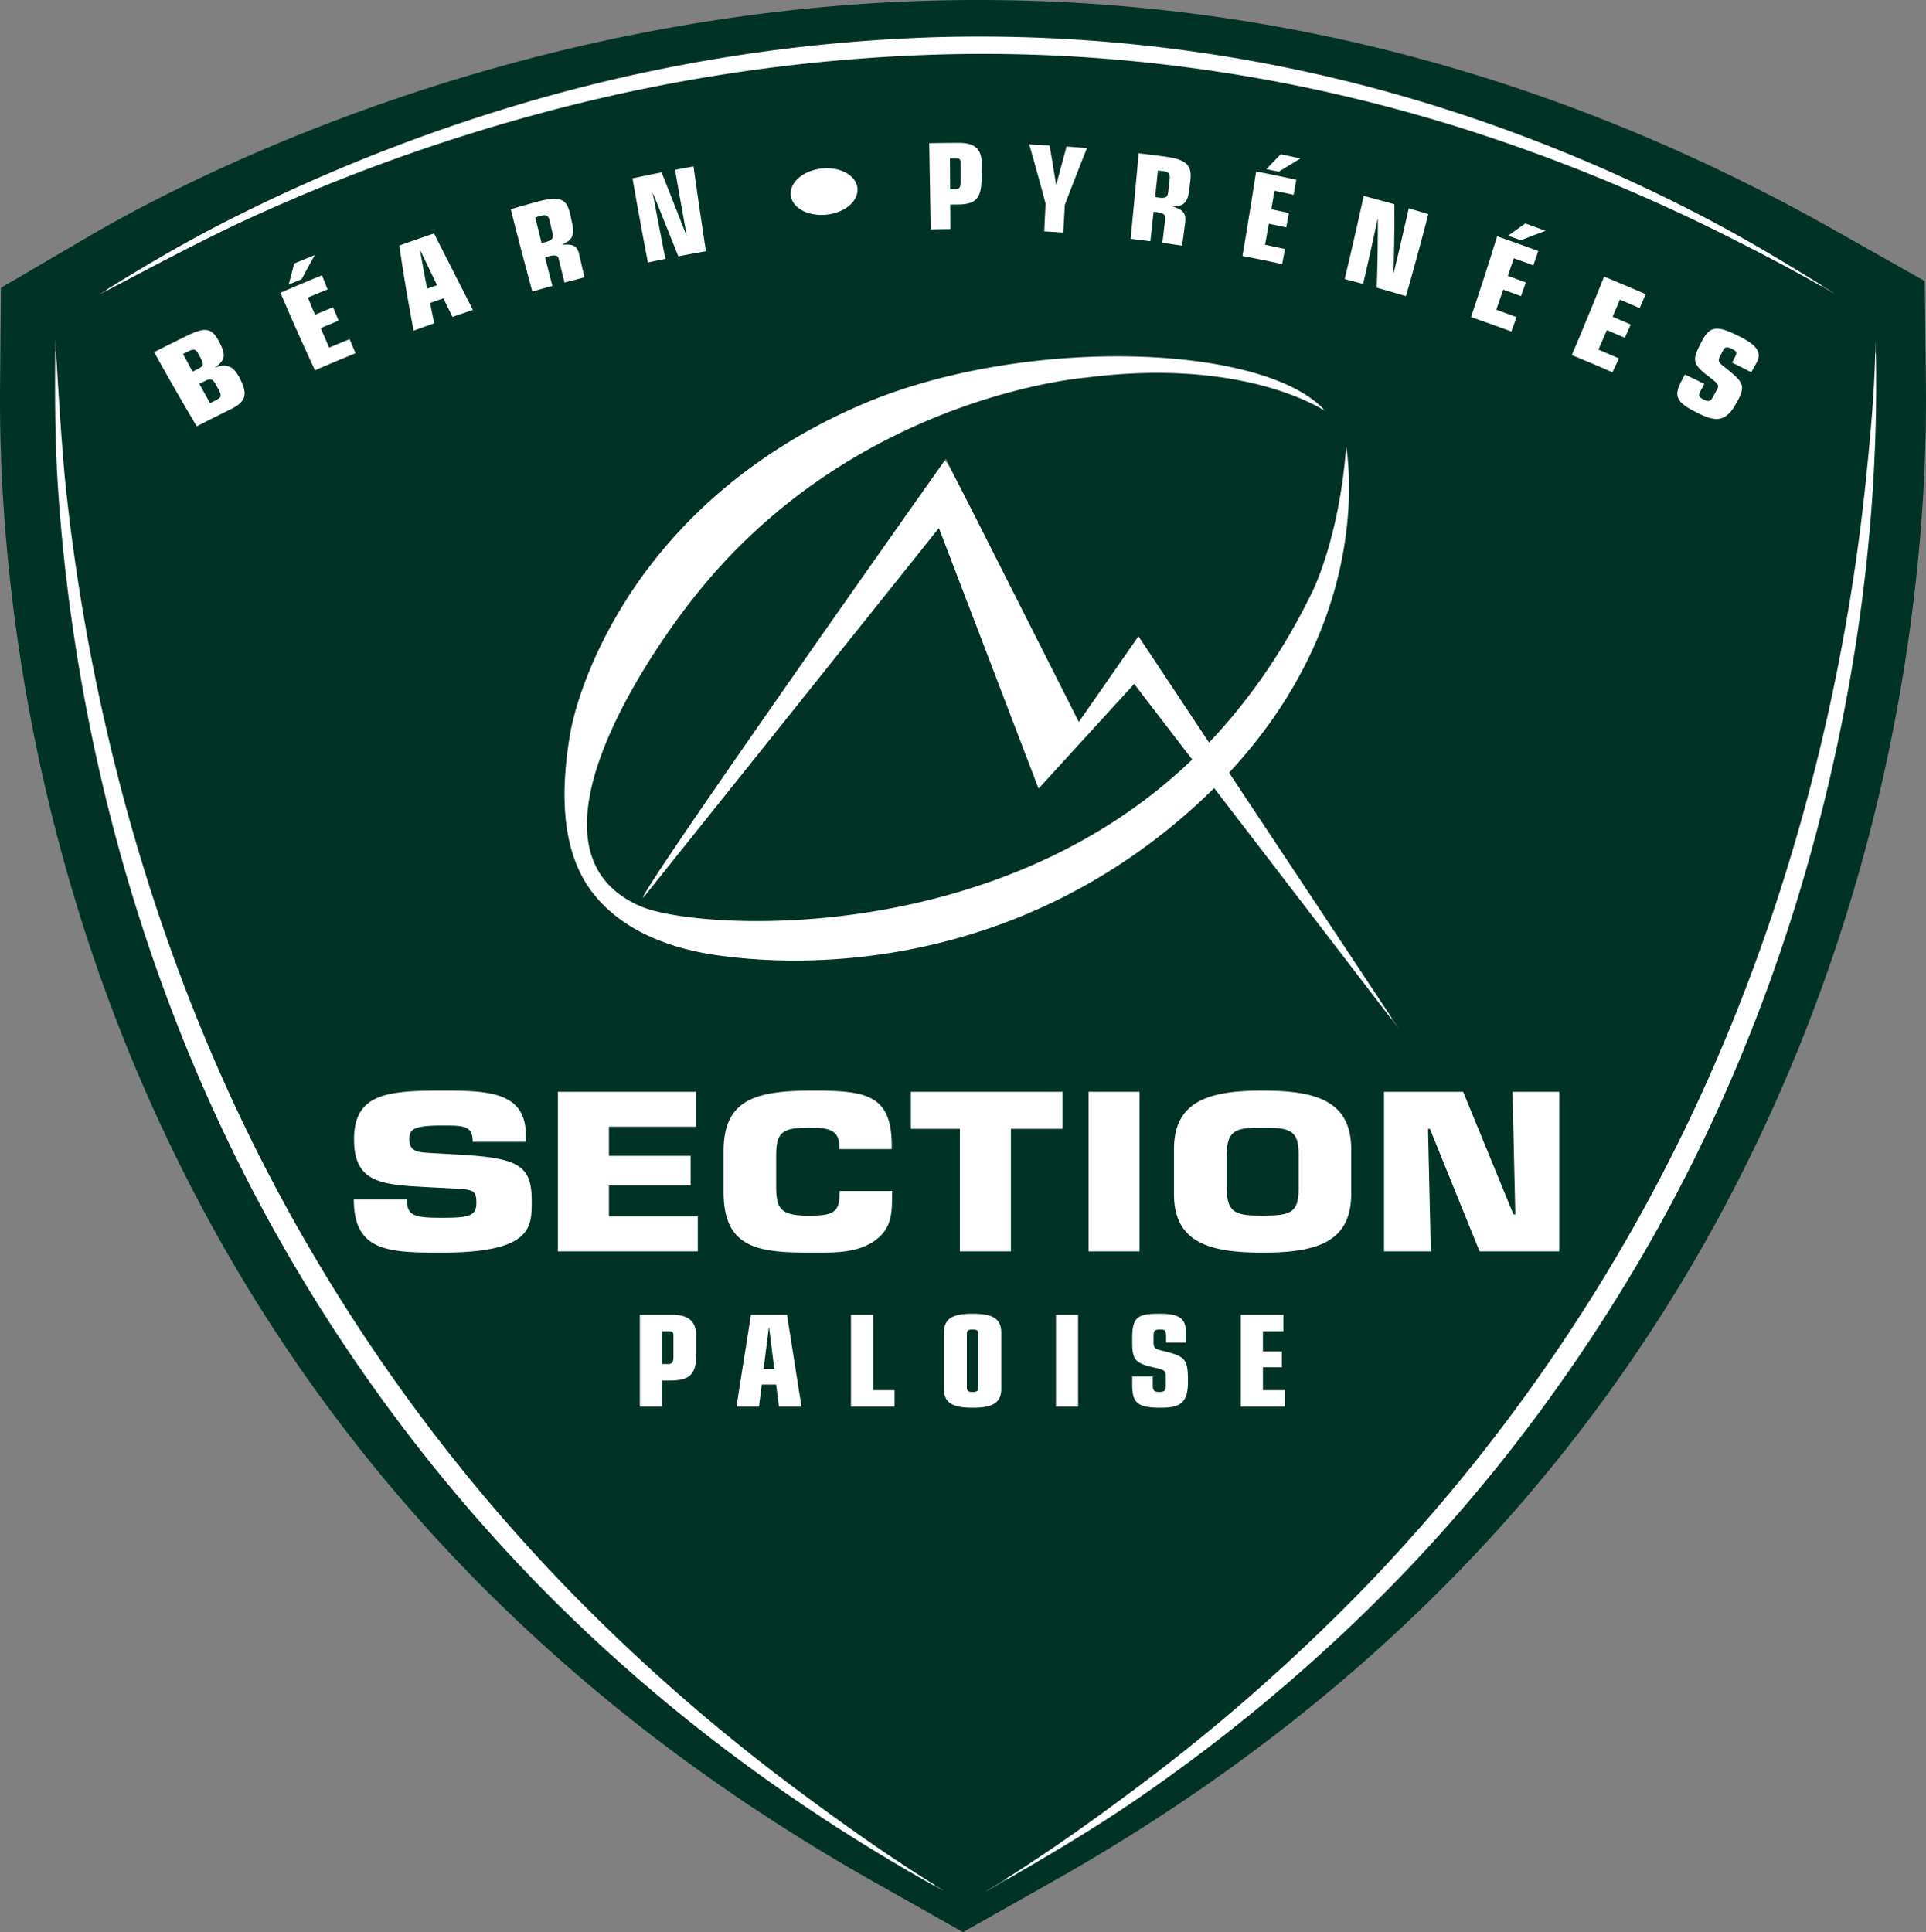 <?xml version="1.0" encoding="UTF-8" standalone="no"?>
<svg
   xmlns:dc="http://purl.org/dc/elements/1.1/"
   xmlns:cc="http://creativecommons.org/ns#"
   xmlns:rdf="http://www.w3.org/1999/02/22-rdf-syntax-ns#"
   xmlns:svg="http://www.w3.org/2000/svg"
   xmlns="http://www.w3.org/2000/svg"
   xmlns:sodipodi="http://sodipodi.sourceforge.net/DTD/sodipodi-0.dtd"
   xmlns:inkscape="http://www.inkscape.org/namespaces/inkscape"
   inkscape:version="1.0 (4035a4fb49, 2020-05-01)"
   sodipodi:docname="Logo Section paloise Béarn Pyrénées 2021.svg"
   id="svg162"
   version="1.1"
   viewBox="0 0 999.996 1003.269"
   height="1003.269"
   width="999.996">
  <rect x="0" y="0" width="999.996" height="1003.269" fill="#808080" stroke="none"/>
  <defs
     id="defs166" />
  <sodipodi:namedview
     inkscape:current-layer="layer1"
     inkscape:window-maximized="1"
     inkscape:window-y="-9"
     inkscape:window-x="-9"
     inkscape:cy="418.91228"
     inkscape:cx="172.58091"
     inkscape:zoom="0.56172837"
     fit-margin-bottom="0"
     fit-margin-right="0"
     fit-margin-left="0"
     fit-margin-top="0"
     inkscape:pagecheckerboard="true"
     showgrid="false"
     id="namedview164"
     inkscape:window-height="1001"
     inkscape:window-width="1920"
     inkscape:pageshadow="2"
     inkscape:pageopacity="0"
     guidetolerance="10"
     gridtolerance="10"
     objecttolerance="10"
     borderopacity="1"
     bordercolor="#666666"
     pagecolor="#ffffff">
    <inkscape:grid
       originy="0"
       originx="-0.004"
       id="grid170"
       type="xygrid" />
  </sodipodi:namedview>
  <g
     inkscape:label="Layer 1"
     id="layer1"
     inkscape:groupmode="layer">
    <path
       id="path197"
       d="m 106.2,171.447 c -2.985,-0.12 -5.679,1.441 -8.338,2.576 -5.928,2.831 -11.785,5.808 -17.651,8.762 -0.047,0.626 0.62,1.239 0.828,1.844 6.837,12.274 13.825,24.469 21.04,36.525 0.442,0.308 1.039,-0.418 1.522,-0.508 6.41,-3.216 12.846,-6.393 19.148,-9.814 2.452,-1.525 4.603,-4.181 4.249,-7.231 -0.518,-3.601 -2.246,-6.93 -4.206,-9.949 -1.511,-2.351 -4.207,-4.102 -7.081,-3.765 -1.374,0.038 -2.814,0.596 -4.026,0.939 1.864,-1.446 3.932,-3.116 4.402,-5.564 0.356,-3.115 -1.391,-5.909 -2.736,-8.575 -1.282,-2.24 -3.007,-4.756 -5.74,-5.213 -0.469,-0.037 -0.94,-0.025 -1.41,-0.026 z m -5.815,10.209 c 1.593,-0.176 2.238,1.567 2.935,2.657 0.76,1.565 1.924,3.098 1.948,4.899 -0.274,1.532 -2.039,2.07 -3.21,2.769 -0.664,0.193 -1.346,0.982 -2.071,0.718 -1.14,-1.523 -1.852,-3.351 -2.835,-4.984 -0.636,-1.295 -1.525,-2.595 -1.985,-3.911 1.47,-0.831 2.998,-1.718 4.654,-2.112 0.187,-0.024 0.376,-0.035 0.565,-0.037 z m 8.696,15.39 c 1.709,0.027 2.481,1.899 3.253,3.135 0.808,1.683 2.061,3.306 2.211,5.206 -0.157,1.51 -1.893,2.025 -3.001,2.696 -0.804,0.359 -1.665,0.941 -2.458,1.13 -1.918,-3.253 -3.783,-6.54 -5.567,-9.868 1.73,-0.924 3.489,-2.014 5.46,-2.296 l 0.1,-0.003 z"
       style="fill:#ffffff;stroke:#ffffff;stroke-width:1" />
    <path
       id="path199"
       d="m 167.09,143.133 c -4.395,1.492 -8.625,3.453 -12.923,5.205 -2.829,1.235 -5.743,2.359 -8.514,3.679 1.704,4.486 3.785,8.844 5.682,13.259 3.987,9.007 8.027,17.99 12.145,26.937 1.879,-0.561 3.745,-1.577 5.624,-2.307 5.035,-2.169 10.146,-4.182 15.158,-6.394 0.558,-0.436 -0.261,-1.142 -0.308,-1.657 -0.829,-1.875 -1.524,-3.852 -2.565,-5.609 -1.949,0.571 -3.784,1.575 -5.701,2.276 -1.596,0.648 -3.194,1.315 -4.801,1.923 -1.444,-3.314 -2.952,-6.68 -4.25,-10.011 2.953,-1.458 6.124,-2.515 9.066,-3.938 -0.772,-2.33 -1.809,-4.575 -2.702,-6.864 -1.736,0.46 -3.474,1.402 -5.214,2.037 -1.401,0.506 -2.792,1.252 -4.228,1.572 -1.319,-2.863 -2.519,-5.783 -3.596,-8.745 3.259,-1.497 6.679,-2.653 9.893,-4.236 0.253,-0.515 -0.37,-1.117 -0.438,-1.646 -0.748,-1.82 -1.378,-3.723 -2.257,-5.472 -0.022,-0.009 -0.046,-0.011 -0.069,-0.01 z"
       style="fill:#ffffff;stroke:#ffffff;stroke-width:1" />
    <path
       id="path201"
       d="m 162.959,132.715 c -3.44,1.276 -6.851,2.705 -10.206,4.154 -0.894,3.525 -1.95,7.024 -2.72,10.571 0.151,0.507 0.844,-0.212 1.153,-0.197 1.836,-0.874 3.879,-1.413 5.544,-2.599 2.215,-3.881 4.329,-7.836 6.358,-11.818 -3.8e-4,-0.094 -0.069,-0.121 -0.129,-0.112 z"
       style="fill:#ffffff;stroke:#ffffff;stroke-width:1" />
    <path
       id="path203"
       d="m 225.16,121.327 c -5.936,1.954 -11.846,4.01 -17.697,6.202 -0.159,1.192 0.3,2.468 0.389,3.677 2.05,13.44 4.244,26.873 6.881,40.206 0.724,0.236 1.512,-0.372 2.229,-0.503 2.812,-0.992 5.609,-2.034 8.423,-3.014 -0.294,-2.44 -0.99,-4.94 -1.429,-7.405 -0.125,-1.001 -0.536,-2.031 -0.506,-3.024 1.716,-0.946 3.688,-1.377 5.514,-2.097 0.446,-0.039 1.14,-0.712 1.337,0.009 1.672,2.916 3.005,6.057 4.579,9.004 3.495,-0.952 6.953,-2.102 10.355,-3.351 0.141,-0.65 -0.53,-1.333 -0.705,-1.965 -5.404,-10.891 -10.987,-21.694 -16.479,-32.541 -0.934,-1.727 -1.751,-3.541 -2.804,-5.192 l -0.06,-0.01 z m -6.982,8.862 c 2.024,3.517 3.571,7.302 5.408,10.925 1.096,2.304 2.242,4.587 3.238,6.936 -1.681,0.611 -3.36,1.305 -5.095,1.725 -1.166,-6.528 -2.462,-13.057 -3.551,-19.586 z"
       style="fill:#ffffff;stroke:#ffffff;stroke-width:1" />
    <path
       id="path205"
       d="m 287.709,103.23 c -5.486,0.206 -10.698,2.162 -15.964,3.527 -2.126,0.662 -4.36,1.138 -6.417,1.943 0.966,4.808 2.339,9.545 3.519,14.311 2.431,9.251 4.788,18.526 7.406,27.725 0.059,0.5 0.48,0.807 0.934,0.454 3.143,-0.918 6.306,-1.77 9.443,-2.71 0.069,-0.884 -0.421,-1.852 -0.553,-2.76 -0.967,-4.025 -2.082,-8.014 -2.931,-12.066 1.871,-0.526 3.918,-1.34 5.859,-0.71 1.14,0.525 0.975,2.028 1.403,3.023 0.975,3.513 1.675,7.132 2.754,10.598 3.078,-0.494 6.076,-1.513 9.116,-2.233 0.539,-0.128 1.4,-0.334 0.975,-1.08 -0.951,-4.273 -1.78,-8.592 -3.112,-12.767 -0.591,-1.97 -2.493,-3.431 -4.569,-3.377 -1.164,-0.085 -2.448,0.017 -3.543,-0.123 2.137,-1.108 4.56,-2.452 5.229,-4.961 0.81,-3.071 -0.339,-6.195 -0.874,-9.211 -0.712,-2.984 -1.288,-6.484 -3.967,-8.393 -1.375,-0.932 -3.076,-1.204 -4.707,-1.188 z m -5.151,8.535 c 1.412,-0.063 2.539,1.157 2.682,2.518 0.663,2.833 1.52,5.663 1.731,8.571 -10e-4,1.617 -1.909,2.214 -3.151,2.649 -0.842,0.212 -1.76,0.625 -2.584,0.654 -1.228,-4.336 -2.16,-8.775 -3.262,-13.142 1.412,-0.664 3.049,-0.986 4.585,-1.249 z"
       style="fill:#ffffff;stroke:#ffffff;stroke-width:1" />
    <path
       id="path207"
       d="m 359.944,86.465 c -3.116,0.53 -6.229,1.09 -9.33,1.703 -0.069,1.148 0.384,2.395 0.502,3.575 1.731,10.144 3.646,20.259 5.343,30.407 -4.413,-10.791 -8.518,-21.707 -12.919,-32.503 -1.445,0.043 -2.944,0.541 -4.405,0.761 -3.459,0.723 -6.95,1.331 -10.381,2.167 -0.657,0.216 -0.037,1.08 -0.099,1.549 2.461,13.969 5.004,27.928 7.684,41.855 0.306,0.653 1.187,-0.079 1.693,-0.012 2.433,-0.524 4.886,-0.984 7.306,-1.569 0.091,-0.949 -0.34,-1.998 -0.44,-2.977 -1.969,-10.289 -4.018,-20.567 -5.861,-30.879 1.939,4.222 3.49,8.618 5.278,12.908 2.643,6.506 5.168,13.083 7.899,19.541 3.977,-0.526 7.918,-1.418 11.882,-2.08 0.767,-0.23 1.721,-0.167 2.397,-0.555 -1.983,-13.675 -4.031,-27.342 -5.992,-41.021 -0.222,-0.929 -0.148,-2.027 -0.525,-2.871 z"
       style="fill:#ffffff;stroke:#ffffff;stroke-width:1" />
    <path
       id="path209"
       d="m 429.052,87.357 c -5.885,0.097 -12.073,2.154 -15.995,6.717 -2.253,2.563 -3.305,6.376 -1.887,9.597 1.792,4.193 6.227,6.522 10.486,7.455 3.161,0.684 6.46,0.494 9.64,0.039 5.143,-1.056 10.421,-3.731 12.942,-8.55 1.626,-3.109 1.163,-7.188 -1.191,-9.812 -3.404,-3.975 -8.929,-5.465 -13.994,-5.446 z"
       style="fill:#ffffff;stroke:#ffffff;stroke-width:1" />
    <path
       id="path211"
       d="m 493.991,74.181 c -3.794,0.033 -7.587,0.096 -11.381,0.144 -0.245,1.903 -0.011,3.976 -0.051,5.945 0.217,12.894 0.366,25.798 0.7,38.685 0.614,0.477 1.545,-0.005 2.27,0.106 2.593,-0.082 5.188,-0.051 7.782,-0.057 0.233,-1.839 0.034,-3.857 0.1,-5.765 0,-2.327 0,-4.654 0,-6.981 3.971,-0.078 8.253,0.279 11.87,-1.678 2.982,-1.662 3.92,-5.278 4.185,-8.441 0.183,-4.589 0.303,-9.193 0.104,-13.782 -0.342,-3.205 -2.437,-6.275 -5.576,-7.291 -3.174,-1.153 -6.691,-0.805 -10.003,-0.884 z m 1.683,8.085 c 0.912,0.097 2.216,-0.121 2.815,0.735 0.308,2.944 0.077,5.949 0.15,8.916 -0.085,1.689 0.15,3.465 -0.224,5.103 -0.556,1.371 -2.214,1.07 -3.383,1.156 -1.056,0.162 -1.972,0.168 -1.674,-1.175 -0.162,-4.864 -0.082,-9.747 -0.104,-14.619 0.806,-0.042 1.612,-0.114 2.42,-0.116 z"
       style="fill:#ffffff;stroke:#ffffff;stroke-width:1" />
    <path
       id="path213"
       d="m 534.608,74.986 c -0.362,0.286 0.205,0.953 0.181,1.362 2.713,9.8 5.506,19.58 8.043,29.426 -0.192,4.75 -0.522,9.5 -0.581,14.252 1.222,0.338 2.616,0.245 3.9,0.397 1.918,0.044 3.859,0.41 5.769,0.211 0.455,-0.413 0.07,-1.247 0.258,-1.79 0.265,-4.236 0.427,-8.498 0.783,-12.717 3.73,-9.741 7.5,-19.467 11.384,-29.147 -0.76,-0.373 -1.867,-0.168 -2.754,-0.329 -2.551,-0.172 -5.144,-0.389 -7.669,-0.549 -0.779,1.57 -1.006,3.392 -1.541,5.064 -1.342,4.872 -2.55,9.826 -3.976,14.649 -0.524,-1.89 -0.655,-3.914 -1.044,-5.849 -0.797,-4.772 -1.542,-9.555 -2.403,-14.316 -1.143,-0.321 -2.465,-0.197 -3.669,-0.343 -2.225,-0.12 -4.451,-0.281 -6.68,-0.321 z"
       style="fill:#ffffff;stroke:#ffffff;stroke-width:1" />
    <path
       id="path215"
       d="m 591.396,79.717 c -0.414,0.368 -0.178,1.217 -0.352,1.745 -1.333,14.011 -2.623,28.028 -3.97,42.038 -0.25,0.868 1.027,0.493 1.486,0.707 2.872,0.314 5.734,0.795 8.614,0.991 0.388,-1.497 0.397,-3.16 0.636,-4.717 0.424,-3.462 0.691,-7.027 1.254,-10.423 1.744,0.173 3.66,0.273 5.174,1.265 1.188,0.787 0.526,2.38 0.542,3.524 -0.336,3.72 -0.905,7.422 -1.174,11.146 2.003,0.533 4.168,0.678 6.235,1.037 1.274,0.087 2.587,0.57 3.854,0.348 0.447,-0.797 0.274,-1.869 0.503,-2.754 0.417,-3.638 1.058,-7.262 1.278,-10.916 0.02,-1.759 -0.722,-3.551 -2.278,-4.474 -1.187,-0.892 -2.751,-1.405 -4.002,-1.964 2.128,-0.213 4.523,-0.472 6.022,-2.193 2.188,-2.517 2.108,-6.07 2.588,-9.183 0.255,-3.158 1.018,-6.701 -0.831,-9.545 -1.939,-2.93 -5.635,-3.791 -8.849,-4.495 -5.444,-0.971 -10.951,-1.573 -16.45,-2.131 -0.093,-0.003 -0.187,-0.012 -0.281,-0.008 z m 9.937,8.825 c 1.498,0.267 3.095,0.273 4.529,0.8 0.972,0.471 1.555,1.475 1.427,2.554 -0.174,3.061 -0.462,6.142 -1.071,9.15 -0.308,1.208 -1.567,1.798 -2.736,1.687 -1.212,-0.04 -2.426,-0.165 -3.614,-0.427 0.379,-4.59 0.837,-9.203 1.362,-13.772 z"
       style="fill:#ffffff;stroke:#ffffff;stroke-width:1" />
    <path
       id="path217"
       d="m 652.325,89.127 c -0.406,0.567 -0.289,1.502 -0.501,2.191 -2.153,13.849 -4.441,27.676 -6.683,41.51 1.913,0.615 4.068,0.84 6.071,1.308 4.781,0.912 9.54,2.013 14.308,2.932 0.624,-0.694 0.408,-1.849 0.724,-2.698 0.305,-1.668 0.663,-3.331 0.895,-5.009 -1.548,-0.555 -3.302,-0.74 -4.925,-1.149 -1.737,-0.453 -3.598,-0.592 -5.253,-1.288 0.485,-3.556 1.179,-7.152 1.874,-10.669 2.929,0.443 5.813,1.278 8.739,1.671 0.622,-0.645 0.458,-1.756 0.745,-2.567 0.259,-1.561 0.662,-3.122 0.747,-4.699 -2.6,-0.779 -5.351,-1.172 -8.009,-1.787 -0.702,-0.023 -1.199,-0.204 -0.814,-0.979 0.5,-2.889 0.891,-5.887 1.514,-8.705 3.295,0.448 6.531,1.323 9.799,1.968 0.525,-1.619 0.67,-3.491 1.024,-5.215 0.064,-0.845 0.423,-1.757 0.285,-2.58 -6.388,-1.547 -12.858,-2.78 -19.31,-4.043 -0.409,-0.067 -0.817,-0.162 -1.231,-0.191 z"
       style="fill:#ffffff;stroke:#ffffff;stroke-width:1" />
    <path
       id="path219"
       d="m 665.025,80.118 c -2.403,2.544 -5.016,4.932 -7.25,7.616 0.87,0.485 2.039,0.511 3.022,0.799 1.033,0.107 2.089,0.626 3.122,0.498 3.301,-1.719 6.391,-3.821 9.591,-5.722 0.452,-0.35 1.073,-0.566 1.422,-1.017 -1.561,-0.552 -3.366,-0.751 -5.015,-1.171 -1.629,-0.317 -3.266,-0.766 -4.892,-1.002 z"
       style="fill:#ffffff;stroke:#ffffff;stroke-width:1" />
    <path
       id="path223"
       d="m 708.164,101.904 c -0.436,0.565 -0.389,1.507 -0.644,2.202 -3.057,13.57 -6.094,27.146 -9.333,40.674 1.753,0.696 3.771,1.046 5.631,1.596 1.286,0.279 2.567,0.745 3.877,0.843 0.916,-3.057 1.493,-6.254 2.252,-9.37 1.813,-7.884 3.486,-15.802 5.279,-23.69 0.199,-0.471 0.133,0.881 0.168,1.19 0.013,11.322 -0.406,22.639 -0.517,33.96 3.283,1.126 6.752,1.973 10.103,3.008 1.654,0.432 3.3,1.077 4.952,1.414 1.926,-6.08 3.497,-12.282 5.231,-18.425 2.152,-8.004 4.442,-15.976 6.387,-24.032 -0.863,-0.532 -2.075,-0.644 -3.055,-1.027 -2.324,-0.703 -4.663,-1.358 -6.975,-2.098 -0.58,1.425 -0.743,3.158 -1.162,4.704 -2.129,9.231 -4.156,18.49 -6.498,27.668 -0.089,0.249 -0.232,0.897 -0.342,0.938 0.399,-11.784 0.489,-23.581 0.371,-35.373 -3.188,-1.054 -6.558,-1.842 -9.826,-2.761 -1.96,-0.483 -3.904,-1.105 -5.899,-1.422 z"
       style="fill:#ffffff;stroke:#ffffff;stroke-width:1" />
    <path
       id="path225"
       d="m 777.343,122.771 c -1.12,2.991 -1.951,6.168 -2.963,9.226 -3.382,10.909 -7.087,21.714 -10.556,32.593 1.489,0.744 3.235,1.139 4.814,1.768 5.296,1.837 10.553,3.809 15.837,5.66 0.708,-0.364 0.617,-1.459 1.021,-2.079 0.642,-1.725 1.288,-3.448 1.915,-5.178 -1.662,-0.852 -3.634,-1.367 -5.42,-2.083 -1.612,-0.665 -3.48,-1.106 -4.963,-1.874 1.03,-3.441 2.172,-6.876 3.456,-10.238 3.102,0.857 6.095,2.069 9.119,3.167 0.801,-1.577 1.263,-3.467 1.917,-5.172 0.106,-0.645 0.653,-1.348 0.545,-1.978 -3.038,-1.136 -6.101,-2.203 -9.141,-3.334 1.038,-2.986 1.938,-6.132 3.093,-9.013 3.389,0.994 6.676,2.391 10.05,3.462 0.728,-1.341 1.048,-2.955 1.584,-4.409 0.279,-0.976 0.674,-1.938 0.845,-2.936 -2.911,-1.276 -6.005,-2.23 -8.994,-3.357 -4.048,-1.418 -8.071,-2.939 -12.161,-4.225 z"
       style="fill:#ffffff;stroke:#ffffff;stroke-width:1" />
    <path
       id="path227"
       d="m 791.905,116.048 c -2.841,2.07 -5.769,4.032 -8.531,6.205 0.176,0.492 1.041,0.499 1.461,0.78 1.594,0.562 3.181,1.234 4.823,1.611 4.018,-1.353 7.954,-2.952 11.914,-4.465 0.31,-0.029 0.743,-0.399 0.253,-0.542 -3.271,-1.27 -6.613,-2.461 -9.92,-3.589 z"
       style="fill:#ffffff;stroke:#ffffff;stroke-width:1" />
    <path
       id="path229"
       d="m 832.873,143.702 c -2.291,5.338 -4.352,10.837 -6.589,16.223 -3.17,7.901 -6.548,15.715 -9.74,23.605 -0.223,0.46 -0.464,1.104 0.314,1.151 6.737,2.828 13.473,5.655 20.173,8.57 0.566,-0.44 0.725,-1.382 1.129,-1.998 0.721,-1.694 1.748,-3.311 2.176,-5.105 -0.586,-0.565 -1.581,-0.709 -2.304,-1.125 -2.667,-1.186 -5.46,-2.297 -8.057,-3.514 1.42,-3.357 2.853,-6.754 4.37,-10.042 3.052,1.198 6.033,2.647 9.093,3.79 0.815,-0.728 1.034,-1.96 1.568,-2.892 0.501,-1.257 1.214,-2.488 1.564,-3.776 -2.939,-1.559 -6.213,-2.651 -9.132,-4.134 1.087,-2.967 2.308,-5.898 3.697,-8.741 3.441,1.25 6.74,2.869 10.163,4.163 0.943,-1.641 1.572,-3.537 2.378,-5.28 0.144,-0.625 0.766,-1.301 0.656,-1.911 -7.094,-3.1 -14.234,-6.108 -21.421,-8.984 l -0.033,-0.002 z"
       style="fill:#ffffff;stroke:#ffffff;stroke-width:1" />
    <path
       id="path231"
       d="m 891.357,170.621 c -2.82,-0.002 -5.064,2.099 -6.444,4.376 -1.741,2.854 -3.302,5.853 -4.429,9.004 -0.502,1.823 -0.586,3.925 0.554,5.539 2.623,3.946 7.008,6.169 10.242,9.514 0.886,0.792 0.869,2.096 0.24,3.049 -1.037,1.914 -1.965,3.944 -3.342,5.638 -1.345,0.968 -3.051,0.018 -4.313,-0.638 -0.903,-0.476 -1.987,-1.403 -1.534,-2.544 0.546,-1.845 1.782,-3.417 2.452,-5.209 -3.232,-1.714 -6.593,-3.258 -9.914,-4.824 -1.054,1.573 -1.885,3.44 -2.717,5.196 -1.105,2.404 -2.01,5.471 -0.367,7.855 2.181,3.054 5.699,4.751 8.913,6.496 3.339,1.608 6.81,3.427 10.597,3.503 3.577,0.011 6.534,-2.539 8.434,-5.358 1.846,-2.827 3.568,-5.813 4.55,-9.059 0.653,-2.151 -0.197,-4.435 -1.665,-6.042 -2.775,-3.326 -6.555,-5.587 -9.565,-8.664 -0.904,-0.812 -0.69,-2.108 -0.16,-3.055 0.8,-1.541 1.443,-3.246 2.605,-4.559 1.383,-0.972 3.077,0.049 4.38,0.684 0.833,0.386 1.853,1.136 1.518,2.194 -0.386,1.651 -1.533,3.075 -1.996,4.633 3.27,1.633 6.54,3.266 9.81,4.9 1.097,-1.56 1.959,-3.435 2.892,-5.159 1.311,-2.115 1.41,-4.998 -0.16,-7.01 -2.531,-3.307 -6.444,-5.115 -10.062,-6.965 -3.33,-1.524 -6.783,-3.37 -10.518,-3.495 z"
       style="fill:#ffffff;stroke:#ffffff;stroke-width:1" />
    <path
       id="path233"
       d="m 575.49,185.316 c -45.505,0.896 -91.479,8.702 -133.199,27.396 -53.527,23.895 -100.268,64.658 -127.263,117.09 -11.909,22.359 -19.889,46.984 -21.294,72.379 -1.645,22.261 1.45,46.85 16.796,64.173 17.157,19.608 43.59,27.394 68.647,30.28 60.481,6.887 122.909,-5.135 176.841,-33.233 26.484,-14.092 50.84,-32.032 72.578,-52.676 0.906,-0.72 2.221,-2.287 2.853,-0.267 27.831,35.381 54.746,71.477 82.667,106.783 -2.364,-4.874 -6.324,-9.855 -9.283,-14.736 -22.207,-33.867 -44.84,-67.455 -67.011,-101.345 28.033,-30.41 49.53,-67.544 58.043,-108.263 4.044,-17.998 4.85,-36.606 3.52,-54.961 -0.767,-5.758 -0.769,0.535 -0.957,2.806 -2.188,19.086 -6.181,38.093 -12.576,56.221 -10.67,26.315 -25.913,50.733 -43.794,72.745 -4.728,5.464 -9.173,11.223 -14.472,16.159 -12.216,-18.225 -24.233,-36.816 -36.572,-54.813 -10.276,14.652 -20.293,29.497 -30.843,43.945 -22.987,-44.02 -44.485,-88.819 -67.881,-132.625 -0.639,-1.059 -1.807,-3.937 -2.743,-1.238 -46.948,66.336 -93.76,132.781 -139.454,199.991 -3.572,5.625 -7.772,11.003 -10.772,16.914 9.736,-11.091 18.904,-23.206 28.37,-34.722 40.064,-49.588 79.421,-99.783 120.044,-148.896 17.49,44.414 33.947,89.346 51.568,133.667 17.114,-16.997 32.558,-35.687 49.493,-52.891 10.73,12.588 20.396,26.078 30.585,39.115 -40.482,39.424 -93.629,64.145 -148.501,75.922 -35.98,7.523 -73.115,9.67 -109.74,6.61 -16.584,-1.701 -34.799,-5.157 -46.277,-18.424 -7.763,-8.548 -10.529,-20.307 -10.094,-31.602 0.221,-20.382 8.589,-39.598 17.272,-57.673 23.253,-45.264 55.95,-86.261 97.41,-116.116 38.847,-27.931 84.097,-47.065 131.236,-55.264 40.215,-6.524 82.814,-6.958 121.375,7.682 3.565,1.177 7.132,3.493 10.756,3.941 -3.475,-3.895 -8.687,-6.255 -13.327,-8.665 -29.374,-12.942 -62.276,-15.503 -94.001,-15.412 z"
       style="fill:#ffffff;stroke:#ffffff;stroke-width:1" />
    <path
       id="path235"
       d="m 227.978,566.273 c -7.726,0.105 -15.503,0.118 -23.15,1.351 -5.908,1.028 -12.158,2.932 -16.174,7.664 -4.062,4.791 -4.949,11.367 -4.842,17.44 0.177,5.414 1.112,11.277 4.915,15.414 3.849,4.307 9.733,5.865 15.223,6.781 8.133,1.224 16.378,1.386 24.577,1.881 4.974,0.33 10.004,0.316 14.922,1.145 1.874,0.251 3.571,1.804 3.664,3.776 0.298,2.364 0.435,4.986 -0.734,7.155 -1.622,2.334 -4.614,2.868 -7.253,3.079 -5.869,0.406 -11.789,0.494 -17.663,0.132 -2.886,-0.306 -6.198,-0.536 -8.377,-2.666 -1.635,-1.707 -1.651,-4.211 -1.768,-6.443 -2.057,-0.219 -4.275,-0.032 -6.394,-0.094 -7.069,0 -14.138,0 -21.207,0 -0.149,1.611 0.126,3.383 0.251,5.052 0.517,5.365 2.162,10.93 6.14,14.774 4.609,4.563 11.231,6.096 17.456,6.907 9.191,1.1 18.472,0.798 27.707,0.734 8.653,-0.309 17.434,-0.84 25.755,-3.413 4.96,-1.621 10.114,-4.232 12.697,-8.999 2.713,-4.984 2.305,-10.847 2.239,-16.322 0.017,-4.64 -0.725,-9.606 -3.728,-13.32 -3.411,-4.099 -8.827,-5.604 -13.846,-6.637 -9.639,-1.828 -19.485,-1.995 -29.247,-2.669 -3.863,-0.307 -7.776,-0.306 -11.59,-0.979 -1.919,-0.309 -3.798,-1.426 -4.494,-3.319 -0.641,-1.566 -0.262,-3.329 -0.333,-4.976 0.071,-2.2 2.148,-3.694 4.132,-4.141 4.882,-1.356 10.009,-0.836 15.019,-0.963 3.56,0.137 7.429,-0.456 10.683,1.346 1.915,1.099 2.666,3.339 2.797,5.421 0.025,0.85 0.018,1.869 1.18,1.493 8.818,0 17.635,0 26.453,0 0.188,-1.648 -0.029,-3.466 -0.042,-5.182 -0.116,-5.359 -1.992,-10.937 -6.185,-14.477 -4.397,-3.874 -10.35,-5.206 -15.993,-6.046 -7.553,-0.908 -15.196,-0.846 -22.791,-0.897 z"
       style="fill:#ffffff;stroke:#ffffff;stroke-width:1" />
    <path
       id="path237"
       d="m 289.653,566.969 c 0,27.589 0,55.178 0,82.766 1.839,0.233 3.857,0.034 5.764,0.1 22.291,0 44.583,0 66.874,0 0.233,-1.839 0.034,-3.857 0.1,-5.765 0,-4.091 0,-8.182 0,-12.273 -1.839,-0.233 -3.857,-0.034 -5.765,-0.1 -13.499,0 -26.998,0 -40.497,0 0,-5.388 0,-10.776 0,-16.165 14.128,0 28.257,0 42.385,0 0.233,-1.839 0.034,-3.857 0.1,-5.765 0,-3.147 0,-6.294 0,-9.441 -1.839,-0.233 -3.857,-0.034 -5.765,-0.1 -12.24,0 -24.48,0 -36.72,0 0,-5.021 0,-10.042 0,-15.063 15.072,0 30.145,0 45.217,0 0.233,-1.839 0.034,-3.857 0.1,-5.765 0,-4.144 0,-8.287 0,-12.431 -1.839,-0.233 -3.857,-0.034 -5.764,-0.1 -21.977,0 -43.953,0 -65.93,0 z"
       style="fill:#ffffff;stroke:#ffffff;stroke-width:1" />
    <path
       id="path239"
       d="m 421.356,566.29 c -9.393,0.104 -18.989,0.298 -28.01,3.204 -5.884,1.872 -11.378,5.689 -14.218,11.293 -1.742,3.437 -2.747,7.243 -3.136,11.065 -0.338,10.155 -0.324,20.322 -0.152,30.48 0.206,5.978 1.486,12.188 5.077,17.098 2.966,4.14 7.492,6.906 12.324,8.338 8.705,2.593 17.902,2.612 26.907,2.662 8.997,-0.076 18.281,0.393 26.921,-2.572 5.935,-2.082 11.58,-6.092 14.067,-12.051 2.346,-5.419 1.885,-11.464 2.14,-17.224 -1.783,-0.239 -3.752,-0.034 -5.607,-0.102 -7.245,0 -14.491,0 -21.736,0 -0.216,1.67 -0.004,3.52 -0.337,5.229 -0.315,2.571 -1.707,5.204 -4.251,6.154 -3.319,1.288 -6.977,1.175 -10.487,1.311 -4.437,-0.088 -9.143,0.116 -13.193,-1.932 -2.705,-1.358 -3.92,-4.408 -4.312,-7.227 -0.392,-3.811 -0.211,-7.663 -0.296,-11.491 0.04,-5.235 -0.1,-10.483 0.234,-15.708 0.37,-2.878 1.559,-6.018 4.301,-7.391 3.768,-1.867 8.114,-1.724 12.219,-1.813 4.142,0.146 8.592,-0.244 12.335,1.863 2.646,1.452 3.719,4.644 3.53,7.511 -0.189,1.132 0.011,2.054 1.359,1.665 8.602,0 17.204,0 25.806,0 0.217,-1.738 0.069,-3.648 0.042,-5.454 -0.307,-6.005 -1.519,-12.393 -5.59,-17.057 -4.003,-4.435 -10.056,-6.099 -15.773,-6.912 -6.672,-0.93 -13.437,-0.908 -20.16,-0.938 z"
       style="fill:#ffffff;stroke:#ffffff;stroke-width:1" />
    <path
       id="path241"
       d="m 472.917,566.969 c 0,6.399 0,12.798 0,19.197 1.839,0.233 3.857,0.034 5.765,0.1 6.575,0 13.151,0 19.726,0 0,21.157 0,42.313 0,63.47 1.839,0.233 3.857,0.034 5.765,0.1 6.871,0 13.742,0 20.613,0 0.233,-1.839 0.034,-3.857 0.1,-5.765 0,-19.268 0,-38.537 0,-57.805 8.883,0 17.766,0 26.65,0 0.233,-1.839 0.034,-3.857 0.1,-5.764 0,-4.511 0,-9.021 0,-13.532 -1.839,-0.233 -3.857,-0.034 -5.765,-0.1 -24.284,0 -48.569,0 -72.853,0 z"
       style="fill:#ffffff;stroke:#ffffff;stroke-width:1" />
    <path
       id="path243"
       d="m 565.124,566.969 c 0,27.589 0,55.178 0,82.766 1.839,0.233 3.857,0.034 5.764,0.1 6.923,0 13.847,0 20.77,0 0.233,-1.839 0.034,-3.857 0.1,-5.765 0,-25.701 0,-51.401 0,-77.102 -1.839,-0.233 -3.857,-0.034 -5.765,-0.1 -6.923,0 -13.847,0 -20.77,0 z"
       style="fill:#ffffff;stroke:#ffffff;stroke-width:1" />
    <path
       id="path245"
       d="m 654.951,566.288 c -9.673,0.134 -19.601,0.489 -28.751,3.956 -6.274,2.335 -11.897,7.005 -14.373,13.34 -1.474,3.739 -2.286,7.755 -2.157,11.782 -0.034,9.227 -0.209,18.457 0.016,27.682 0.256,6.935 2.843,14.079 8.252,18.647 5.836,4.999 13.593,6.848 21.031,7.834 8.649,1.083 17.4,1.072 26.094,0.667 8.154,-0.537 16.573,-1.594 23.863,-5.54 5.63,-2.996 9.846,-8.423 11.401,-14.605 0.993,-3.475 1.242,-7.095 1.203,-10.694 0.064,-8.988 0.171,-17.983 -0.148,-26.967 -0.621,-6.335 -2.982,-12.781 -7.876,-17.059 -5.645,-5.003 -13.224,-6.968 -20.517,-8.027 -5.975,-0.797 -12.016,-1.017 -18.039,-1.016 z m 0.249,19.329 c 4.269,0.122 8.668,-0.183 12.786,1.104 2.65,0.759 4.804,2.971 5.477,5.654 1.074,3.699 0.601,7.601 0.761,11.397 -0.022,5.858 0.112,11.726 -0.181,17.577 -0.283,2.992 -1.379,6.265 -4.168,7.801 -3.576,1.971 -7.814,1.81 -11.778,2.012 -4.296,0.009 -8.658,0.138 -12.887,-0.641 -2.383,-0.46 -4.856,-1.471 -6.157,-3.639 -2.28,-3.545 -2.06,-7.922 -2.122,-11.967 -0.02,-6.405 -0.148,-12.82 0.183,-19.218 0.411,-3.111 1.467,-6.604 4.432,-8.194 4.151,-2.183 9.098,-1.755 13.655,-1.887 z"
       style="fill:#ffffff;stroke:#ffffff;stroke-width:1" />
    <path
       id="path247"
       d="m 718.609,566.969 c 0,27.589 0,55.178 0,82.766 1.839,0.233 3.857,0.034 5.764,0.1 6.137,0 12.273,0 18.41,0 0.237,-1.735 -0.025,-3.646 0.008,-5.449 -0.411,-19.346 -0.922,-38.703 -1.3,-58.041 0.489,-0.174 1.215,-0.197 1.225,0.507 8.482,20.947 16.963,41.895 25.445,62.842 4.713,0.154 9.509,0.039 14.254,0.09 9.028,0.018 18.056,0.035 27.085,0.052 0.234,-1.838 0.034,-3.857 0.1,-5.765 0,-25.701 0,-51.402 0,-77.103 -1.839,-0.233 -3.857,-0.034 -5.765,-0.1 -6.137,0 -12.273,0 -18.41,0 -0.239,1.774 0.022,3.723 -0.009,5.565 0.409,19.366 0.922,38.761 1.3,58.107 -0.704,0.208 -1.215,-0.154 -1.307,-0.892 -8.579,-20.906 -17.146,-41.817 -25.735,-62.719 -4.766,-0.144 -9.614,-0.021 -14.411,-0.062 -8.851,0 -17.703,0 -26.554,0 z"
       style="fill:#ffffff;stroke:#ffffff;stroke-width:1" />
    <path
       id="path249"
       d="m 332.132,682.779 c 0,15.84 0,31.68 0,47.52 1.839,0.233 3.857,0.034 5.765,0.1 1.908,-0.066 3.926,0.133 5.764,-0.1 0,-4.477 0,-8.955 0,-13.432 4.401,-0.1 9.142,0.419 13.183,-1.71 3.267,-1.806 4.425,-5.794 4.588,-9.293 0.101,-4.784 0.19,-9.58 -0.049,-14.361 -0.289,-3.09 -2.118,-6.194 -5.049,-7.441 -3.4,-1.678 -7.316,-1.221 -10.983,-1.372 -4.373,-0.019 -8.746,-0.006 -13.119,-0.01 z m 14.116,8.626 c 0.921,0.158 2.109,-0.253 2.849,0.288 0.958,0.799 0.326,2.182 0.495,3.271 -0.093,3.894 0.094,7.857 -0.21,11.713 -0.256,1.025 -1.297,1.696 -2.335,1.575 -1.128,0.053 -2.258,0.075 -3.387,0.112 0,-5.669 0,-11.338 0,-17.007 0.862,0.016 1.725,0.032 2.587,0.048 z"
       style="fill:#ffffff;stroke:#ffffff;stroke-width:1" />
    <path
       id="path251"
       d="m 389.907,682.759 c -2.601,15.826 -4.959,31.695 -7.583,47.517 1.225,0.286 2.707,0.042 4.031,0.123 2.546,0 5.093,0 7.639,0 0.496,-2.338 0.635,-4.862 0.995,-7.273 0.226,-1.346 0.26,-2.786 0.599,-4.084 2.427,-0.289 4.908,-0.049 7.353,-0.13 0.578,3.747 0.917,7.572 1.481,11.299 1.939,0.345 3.965,0.106 5.934,0.188 1.85,-0.086 3.756,0.167 5.576,-0.174 0.318,-0.516 -0.193,-1.264 -0.132,-1.842 -2.35,-15.188 -4.781,-30.367 -7.154,-45.551 -0.904,-0.267 -2.009,-0.043 -2.979,-0.133 -5.221,-0.032 -10.441,-0.014 -15.662,-0.019 z m 9.365,6.747 c 0.919,7.071 1.909,14.228 2.686,21.264 -1.796,0.053 -3.653,0.209 -5.419,-0.059 0.8,-7.126 1.738,-14.245 2.711,-21.35 z"
       style="fill:#ffffff;stroke:#ffffff;stroke-width:1" />
    <path
       id="path253"
       d="m 441.806,682.779 c 0,15.84 0,31.68 0,47.52 1.839,0.233 3.857,0.034 5.765,0.1 5.612,0 11.224,0 16.837,0 0.232,-1.865 0.034,-3.909 0.1,-5.843 -0.167,-0.831 0.338,-2.198 -0.257,-2.696 -3.638,0 -7.276,0 -10.915,0 0,-13.027 0,-26.054 0,-39.08 -1.839,-0.233 -3.857,-0.034 -5.765,-0.1 -1.906,0.066 -3.929,-0.132 -5.765,0.1 z"
       style="fill:#ffffff;stroke:#ffffff;stroke-width:1" />
    <path
       id="path255"
       d="m 504.3,682.209 c -3.827,0.062 -8.026,0.209 -11.219,2.588 -1.881,1.508 -3.023,3.916 -2.865,6.338 -0.109,9.909 -0.166,19.82 -0.065,29.729 -6e-4,2.103 0.185,4.332 1.511,6.064 2.06,2.832 5.808,3.446 9.047,3.864 3.253,0.354 6.549,0.138 9.802,-0.124 3.25,-0.406 6.876,-1.673 8.406,-4.817 1.223,-2.329 0.721,-5.048 0.903,-7.567 0.076,-9.478 0.176,-18.964 -0.16,-28.437 -0.273,-3.494 -3.33,-6.118 -6.596,-6.873 -2.855,-0.729 -5.834,-0.762 -8.763,-0.762 z m 0.67,8.223 c 0.828,0.084 2.008,-0.096 2.571,0.653 0.495,2.459 0.22,5.032 0.318,7.541 -0.051,7.402 0.121,14.81 -0.116,22.209 -0.022,0.666 -0.069,1.669 -0.96,1.719 -1.414,0.145 -3.172,0.569 -4.353,-0.465 -0.505,-0.861 -0.154,-2.002 -0.292,-2.971 -0.052,-8.761 -0.137,-17.526 0.024,-26.287 0.12,-0.737 -0.139,-2.019 0.894,-2.188 0.611,-0.206 1.279,-0.192 1.915,-0.212 z"
       style="fill:#ffffff;stroke:#ffffff;stroke-width:1" />
    <path
       id="path257"
       d="m 548.299,682.779 c 0,15.84 0,31.68 0,47.52 1.839,0.233 3.857,0.034 5.765,0.1 1.908,-0.066 3.926,0.133 5.764,-0.1 0,-15.84 0,-31.68 0,-47.52 -1.839,-0.233 -3.857,-0.034 -5.764,-0.1 -1.906,0.066 -3.929,-0.132 -5.765,0.1 z"
       style="fill:#ffffff;stroke:#ffffff;stroke-width:1" />
    <path
       id="path259"
       d="m 600.437,682.237 c -3.348,0.087 -7.152,-0.029 -9.853,2.286 -2.349,2.265 -2.656,5.783 -2.698,8.869 0.028,3.114 -0.185,6.285 0.429,9.355 0.506,2.468 2.293,4.564 4.645,5.463 3.528,1.576 7.489,1.84 11.017,3.398 1.35,0.555 1.201,2.202 1.225,3.402 -0.066,2.192 0.303,4.457 -0.234,6.604 -0.709,1.237 -2.378,1.123 -3.622,1.115 -1.155,0.023 -2.64,-0.548 -2.642,-1.917 -0.264,-1.979 -0.006,-4.106 -0.296,-6.033 -3.52,0 -7.04,0 -10.56,0 -0.188,1.674 0.039,3.518 0.043,5.26 0.032,3.045 0.445,6.587 3.022,8.599 2.726,1.98 6.273,2.17 9.523,2.31 3.917,-0.072 8.124,0.275 11.698,-1.64 2.974,-1.566 4.173,-5.027 4.493,-8.177 0.285,-3.692 0.199,-7.429 -0.258,-11.104 -0.351,-2.296 -1.59,-4.53 -3.72,-5.606 -3.797,-2.104 -8.235,-2.508 -12.231,-4.041 -1.539,-0.69 -1.358,-2.658 -1.4,-4.053 0.11,-1.638 -0.285,-3.402 0.365,-4.954 0.796,-1.274 2.555,-0.846 3.819,-0.896 0.865,-0.108 1.83,0.28 1.964,1.236 0.45,1.781 0.078,3.741 0.352,5.486 3.357,0 6.714,0 10.07,0 0.224,-1.741 0.047,-3.656 0.083,-5.466 0.08,-2.578 -0.433,-5.485 -2.604,-7.15 -2.866,-2.174 -6.641,-2.343 -10.096,-2.325 -0.845,-0.016 -1.69,-0.025 -2.535,-0.021 z"
       style="fill:#ffffff;stroke:#ffffff;stroke-width:1" />
    <path
       id="path261"
       d="m 644.126,682.779 c 0,15.84 0,31.68 0,47.52 1.839,0.233 3.857,0.034 5.765,0.1 5.717,0 11.434,0 17.151,0 0.232,-1.865 0.034,-3.909 0.1,-5.843 -0.167,-0.831 0.338,-2.198 -0.257,-2.696 -3.691,0 -7.381,0 -11.072,0 0,-3.972 0,-7.944 0,-11.916 3.219,0 6.437,0 9.656,0 0.232,-1.865 0.034,-3.909 0.1,-5.843 -0.236,-0.731 0.558,-2.463 -0.572,-2.381 -3.061,0 -6.123,0 -9.184,0 0,-3.448 0,-6.895 0,-10.343 3.481,0 6.962,0 10.443,0 0.233,-1.839 0.034,-3.857 0.1,-5.764 -0.066,-0.964 0.132,-2.037 -0.1,-2.932 -7.343,0 -14.686,0 -22.029,0 z"
       style="fill:#ffffff;stroke:#ffffff;stroke-width:1" />
    <path
       id="path273"
       d="m 436.376,22.288 c -39.469,3.532 -78.693,9.805 -117.272,18.862 -68.781,16.116 -135.552,40.622 -198.672,72.311 -22.116,11.205 -43.634,23.584 -64.616,36.778 -0.332,0.643 0.797,0.008 0.967,-0.12 29.579,-15.446 59.043,-31.223 89.729,-44.395 65.218,-28.309 133.525,-49.612 203.422,-62.698 28.958,-5.347 58.169,-9.381 87.518,-11.845 0.213,-2.901 0.03,-5.955 0.091,-8.915 -0.28,-0.228 -0.817,0.054 -1.167,0.021 z"
       style="fill:#ffffff;stroke:#ffffff;stroke-width:1" />
    <path
       id="path275"
       d="m 507.649,19.119 c -13.928,0.015 -27.861,0.177 -41.764,1.079 -68.032,3.669 -135.611,15.598 -200.787,35.448 -10.424,3.186 -20.877,6.477 -31.134,10.062 0.147,2.204 -0.284,4.527 0.243,6.673 1.229,0.053 2.463,-0.754 3.685,-1.005 67.176,-21.556 136.832,-35.482 207.2,-40.815 50.105,-3.925 100.575,-3.39 150.558,1.932 46.659,4.899 92.852,13.919 138.043,26.481 0.749,0.065 1.633,0.65 2.332,0.482 0.251,-2.38 0.192,-4.853 0.09,-7.208 C 714.344,45.705 692.254,40.227 670.007,35.56 621.776,25.514 572.594,20.096 523.342,19.167 c -5.231,-0.056 -10.462,-0.058 -15.693,-0.048 z"
       style="fill:#ffffff;stroke:#ffffff;stroke-width:1" />
    <path
       id="path277"
       d="m 560.527,20.733 c 0.062,2.9 -0.121,5.894 0.089,8.737 11.307,0.925 22.635,1.638 33.915,2.888 60.778,6.398 120.846,19.44 178.795,38.847 43.56,14.539 85.996,32.407 126.947,53.181 14.882,7.457 29.573,15.29 44.106,23.404 0.262,0.331 1.335,0.444 0.652,-0.093 C 921.508,133.069 897.59,119.019 872.759,106.71 840.356,90.327 806.835,76.174 772.596,64.105 705.11,40.333 634.401,25.775 563.021,20.865 562.209,20.886 561.272,20.564 560.527,20.733 Z"
       style="fill:#ffffff;stroke:#ffffff;stroke-width:1" />
    <path
       id="path279"
       d="m 464.865,289.714 c -3.347,0.048 -6.723,-0.018 -10.053,0.1 -34.652,49.253 -69.198,98.584 -103.096,148.359 -5.925,8.87 -12.079,17.614 -17.389,26.871 -0.187,0.805 0.697,-0.042 0.794,-0.353 46.627,-58.268 93.221,-116.563 139.795,-174.874 -1.53,-0.37 -3.498,-0.034 -5.197,-0.132 -1.618,0.009 -3.236,0.019 -4.854,0.028 z"
       style="fill:#ffffff;stroke:#ffffff;stroke-width:1" />
    <path
       id="path281"
       d="m 582.301,343.105 c -7.407,10.53 -14.572,21.236 -22.237,31.577 -5.453,-10.484 -10.636,-21.152 -16.075,-31.615 -10.003,0 -20.007,0 -30.01,0 0.544,2.214 1.724,4.541 2.488,6.799 7.614,19.723 14.982,39.546 22.824,59.177 1.231,-0.82 2.194,-2.341 3.326,-3.405 15.473,-16.81 30.795,-33.764 46.282,-50.56 9.972,13.09 20.158,26.021 29.903,39.28 -2.973,3.449 -6.599,6.301 -9.976,9.354 -37.18,32.359 -83.163,53.565 -130.952,64.713 -21.701,5.082 -43.86,8.151 -66.111,9.378 -1.683,-0.342 -1.769,0.903 -1.576,2.249 0,6.22 0,12.44 0,18.66 5.367,0.265 10.906,-0.069 16.334,-0.279 49.721,-2.158 98.943,-16.365 141.881,-41.59 22.241,-12.976 42.728,-28.868 61.135,-46.857 0.433,-0.335 0.963,-1.28 1.29,-0.297 28.661,37.284 57.276,74.611 85.784,112.012 0.413,0.728 1.269,1.176 1.491,1.998 1.422,1.167 2.226,3.098 3.682,4.185 -0.235,-1.066 -1.299,-2.041 -1.815,-3.068 -27.208,-41.258 -54.593,-82.399 -81.896,-123.593 15.522,-16.784 29.056,-35.478 39.464,-55.858 0.204,-0.695 1.042,-1.467 0.905,-2.153 -5.723,-0.233 -11.488,-0.154 -17.198,-0.101 -9.805,14.77 -20.595,28.948 -32.862,41.76 -0.368,0.408 -1.007,0.907 -1.181,-0.04 -9.228,-13.878 -18.389,-27.836 -27.677,-41.652 -5.738,-0.01 -11.504,-0.136 -17.224,-0.073 z"
       style="fill:#ffffff;stroke:#ffffff;stroke-width:1" />
    <path
       id="path283"
       d="m 579.929,185.113 c -13.727,-0.022 -27.452,0.66 -41.093,2.209 -29.414,3.271 -58.649,9.604 -86.173,20.633 -14.639,6.006 -28.855,13.066 -42.427,21.205 -0.078,10.237 -0.105,20.533 0.059,30.789 0.725,0.016 1.396,-0.981 2.081,-1.34 21.278,-16.365 44.704,-29.913 69.441,-40.326 23.83,-10.007 48.817,-17.476 74.413,-21.255 13.003,-1.791 26.093,-3.228 39.235,-3.19 10.833,-0.061 21.702,-0.127 32.461,1.302 18.5,2.125 36.902,6.581 53.72,14.705 1.695,0.742 3.237,1.923 4.979,2.499 0.088,-0.663 -0.996,-1.11 -1.34,-1.629 -8.988,-8.163 -20.499,-12.854 -31.951,-16.418 -19.342,-5.763 -39.537,-8.139 -59.65,-8.997 -4.584,-0.165 -9.171,-0.208 -13.757,-0.189 z"
       style="fill:#ffffff;stroke:#ffffff;stroke-width:1" />
    <path
       id="path285"
       d="m 698.931,232.672 c -1.805,21.235 -5.584,42.402 -12.645,62.545 -4.628,13.035 -11.464,25.153 -18.392,37.086 -7.15,12.056 -15.141,23.616 -23.837,34.612 1.604,0.377 3.646,0.054 5.419,0.162 5.154,-0.03 10.339,0.061 15.473,-0.046 21.884,-33.34 35.231,-72.755 35.384,-112.81 0.097,-7.203 -0.331,-14.401 -1.204,-21.55 z"
       style="fill:#ffffff;stroke:#ffffff;stroke-width:1" />
    <path
       id="path287"
       d="m 973.655,183.945 c -0.83,26.906 -3.522,53.715 -6.528,80.453 -4.034,34.37 -9.82,68.538 -17.11,102.358 0.747,0.615 2.005,0.145 2.907,0.32 1.647,-0.051 3.372,0.111 4.97,-0.079 10.307,-53.782 15.854,-108.49 16.225,-163.257 0.069,-6.599 0.073,-13.202 -0.264,-19.795 z"
       style="fill:#ffffff;stroke:#ffffff;stroke-width:1" />
    <path
       id="path289"
       d="m 965.454,298.61 c -1.151,0.247 -3.373,-0.662 -3.101,1.248 -4.851,31.769 -11.123,63.331 -18.781,94.542 -0.395,1.784 -0.981,3.542 -1.536,5.257 -0.41,3.259 -1.51,6.438 -2.254,9.647 -16.074,61.234 -37.84,121.007 -65.427,178.006 -0.185,0.71 -1.033,1.57 -0.843,2.213 4.024,0.112 8.096,0.13 12.094,0.025 29.266,-61.58 51.266,-126.544 66.155,-193.062 7.254,-32.286 12.774,-64.959 16.632,-97.823 -0.851,-0.252 -2,0.006 -2.939,-0.051 z"
       style="fill:#ffffff;stroke:#ffffff;stroke-width:1" />
    <path
       id="path291"
       d="m 906.755,512.252 c -20.229,52.97 -45.179,104.155 -74.784,152.52 -29.739,48.618 -63.976,94.482 -102.137,136.813 -0.143,0.44 -1.397,1.033 -0.837,1.5 4.18,0.327 8.404,0.055 12.599,0.146 47.146,-51.445 87.909,-108.716 121.541,-169.852 21.206,-38.649 39.376,-78.943 54.553,-120.328 0.458,-0.538 0.129,-0.895 -0.485,-0.774 -3.474,-0.109 -7.007,-0.151 -10.449,-0.024 z"
       style="fill:#ffffff;stroke:#ffffff;stroke-width:1" />
    <path
       id="path293"
       d="m 791.236,725.854 c -31.942,43.844 -67.647,84.964 -106.819,122.495 -29.831,28.717 -61.493,55.51 -94.667,80.291 -21.851,16.387 -44.145,32.209 -67.183,46.882 -0.616,0.492 0.472,0.394 0.661,0.073 25.846,-14.811 51.419,-30.186 75.719,-47.445 62.771,-44.262 120.173,-96.33 169.281,-155.438 12.527,-15.234 24.853,-30.658 36.279,-46.741 -1.691,-0.367 -3.795,-0.053 -5.645,-0.157 -2.538,0.027 -5.103,-0.054 -7.625,0.04 z"
       style="fill:#ffffff;stroke:#ffffff;stroke-width:1" />
    <path
       id="path295"
       d="m 255.558,797.188 c 48.097,53.723 103.337,100.915 163.125,141.162 21.252,14.287 43.077,27.726 65.42,40.237 0.296,0.375 1.05,0.185 0.472,-0.192 -26.681,-16.765 -52.355,-35.08 -77.488,-54.076 -40.023,-30.308 -77.746,-63.662 -112.756,-99.641 -8.761,-8.99 -17.239,-18.276 -25.608,-27.617 -4.362,-0.013 -8.725,-0.025 -13.087,-0.038 z"
       style="fill:#ffffff;stroke:#ffffff;stroke-width:1" />
    <path
       id="path297"
       d="m 110.061,574.636 c 36.23,79.995 84.685,154.421 143.136,219.955 22.237,25.058 46.135,48.624 71.113,70.929 3.931,0.003 7.863,0.007 11.794,0.011 -0.655,-1.166 -2.16,-2.143 -3.16,-3.223 C 279.608,813.178 231.953,757.838 191.627,697.548 165.39,658.39 142.044,617.279 122.126,574.553 c -3.958,-0.134 -7.988,-0.019 -11.973,-0.057 z"
       style="fill:#ffffff;stroke:#ffffff;stroke-width:1" />
    <path
       id="path299"
       d="m 43.548,360.989 c 7.363,39.71 17.078,78.995 29.459,117.442 19.351,60.312 45.08,118.584 76.772,173.43 4.281,0.118 8.622,0.017 12.926,0.05 -0.636,-1.776 -2.019,-3.548 -2.942,-5.325 C 117.234,573.474 85.42,494.312 63.67,412.632 59.108,395.531 55.062,378.256 51.281,360.99 c -2.533,-0.222 -5.092,-0.075 -7.635,-0.121 z"
       style="fill:#ffffff;stroke:#ffffff;stroke-width:1" />
    <path
       id="path301"
       d="m 28.917,182.997 c -0.33,4.619 -0.121,9.332 -0.208,13.984 -0.119,22.266 0.32,44.551 2.186,66.747 4.606,58.844 14.691,117.267 30.161,174.227 1.222,0.565 2.767,0.186 4.095,0.328 1.836,-0.05 3.729,0.106 5.532,-0.177 C 68.353,429.389 65.728,420.701 63.471,411.943 49.695,359.736 39.809,306.485 34.166,252.78 31.788,229.581 30.596,206.275 29.053,183.021 l -0.13,-0.026 z"
       style="fill:#ffffff;stroke:#ffffff;stroke-width:1" />
  </g>
  <g
     transform="translate(-50.423,-61.424)"
     data-name="Group 5731"
     id="Group_5731">
    <path
       fill="#003325"
       transform="translate(116.377,69.4)"
       d="m 152.17,122.149 q 1.73,9.885 3.64,19.74 2.585,-0.913 5.173,-1.807 -4.364,-9 -8.68,-17.979 c -0.043,0.016 -0.088,0.031 -0.133,0.046 z"
       data-name="Path 702"
       id="Path_702" />
    <path
       fill="#003325"
       transform="translate(263.148,43.873)"
       d="m 286.012,112.442 q 0,-5.373 -0.011,-10.749 c 0,-1.481 -0.577,-1.917 -2.431,-1.91 q -1.537,0.006 -3.074,0.015 0.055,7.971 0.1,15.941 1.543,-0.01 3.087,-0.015 c 1.517,-0.007 2.331,-0.808 2.329,-3.282 z"
       data-name="Path 703"
       id="Path_703" />
    <path
       fill="#003325"
       transform="translate(148.28,59.619)"
       d="m 188.937,122.558 q -0.765,-3.238 -1.522,-6.483 c -0.512,-2.2 -1.728,-2.948 -4.082,-2.3 q -1.634,0.447 -3.269,0.9 1.608,6.7 3.265,13.4 1.029,-0.286 2.058,-0.57 c 3.796,-1.035 4.213,-2.152 3.55,-4.947 z"
       data-name="Path 704"
       id="Path_704" />
    <path
       fill="#003325"
       transform="translate(319.988,47.225)"
       d="m 334.849,103.141 c -1.076,-0.146 -2.146,-0.287 -3.218,-0.427 q -0.707,6.923 -1.438,13.842 c 0.675,0.088 1.353,0.176 2.028,0.266 3.743,0.5 4.491,-0.386 4.808,-3.263 q 0.376,-3.335 0.742,-6.667 c 0.251,-2.266 -0.604,-3.441 -2.922,-3.751 z"
       data-name="Path 705"
       id="Path_705" />
    <path
       fill="#003325"
       transform="translate(211.53,367.755)"
       d="m 238.205,382.962 h -0.139 l -2.7,21.5 h 5.54 z"
       data-name="Path 706"
       id="Path_706" />
    <path
       fill="#003325"
       transform="translate(339.785,312.395)"
       d="m 366.2,334.56 c -13.78,0 -18.286,1.2 -18.693,13.45 v 18.657 c 0.407,12.393 4.913,13.572 18.693,13.572 13.8,0 18.7,-1.179 18.7,-13.572 V 348.01 c -0.009,-12.254 -4.9,-13.45 -18.7,-13.45 z"
       data-name="Path 707"
       id="Path_707" />
    <path
       fill="#003325"
       transform="translate(183.379,368.81)"
       d="M 210.752,383.885 V 400.9 h 3.394 c 1.661,0 2.562,-0.857 2.562,-3.494 V 385.93 c 0,-1.582 -0.622,-2.045 -2.63,-2.045 z"
       data-name="Path 708"
       id="Path_708" />
    <path
       fill="#003325"
       transform="translate(50.699,96.873)"
       d="m 104.174,150.966 -1.256,-2.375 c -1.333,-2.536 -2.189,-3.2 -5.454,-1.6 q -1.36,0.669 -2.718,1.342 2.47,4.6 4.973,9.19 1.338,-0.666 2.678,-1.325 c 3.209,-1.585 3.149,-2.638 1.777,-5.232 z"
       data-name="Path 709"
       id="Path_709" />
    <path
       fill="#003325"
       transform="translate(55.21,105.088)"
       d="m 101.933,154.031 q -1.621,0.8 -3.243,1.608 2.775,5.016 5.6,10.026 c 1.061,-0.532 2.122,-1.057 3.183,-1.584 2.665,-1.316 2.956,-2.277 1.34,-5.239 -0.532,-0.971 -1.057,-1.94 -1.584,-2.909 -1.576,-2.911 -2.714,-3.175 -5.296,-1.902 z"
       data-name="Path 710"
       id="Path_710" />
    <path
       fill="#003325"
       transform="translate(267.831,368.318)"
       d="m 287.569,383.455 c -2.146,0 -2.978,0.461 -2.978,2.242 v 27.959 c 0,1.781 0.832,2.242 2.978,2.242 2.146,0 2.98,-0.461 2.98,-2.242 V 385.7 c -10e-4,-1.784 -0.832,-2.245 -2.98,-2.245 z"
       data-name="Path 711"
       id="Path_711" />
    <path
       fill="#003325"
       d="m 1050.371,261.4 -0.617,-54.059 -47.085,-26.569 C 862.4,101.565 712.827,61.424 558.088,61.424 324.372,61.424 146,155.208 96.881,183.971 l -45.981,26.914 -0.457,53.3 c -0.493,66.572 7.692,200.2 68.3,346.826 75.243,181.937 204.99,325.852 385.624,427.7 l 46.047,25.982 46.086,-25.983 C 778.2,936.3 908.372,791.33 983.339,607.931 1043.434,460.995 1051.128,327.738 1050.371,261.4 Z M 102.549,213.861 c 0.326,-0.186 0.66,-0.379 0.986,-0.6 20.807,-13.079 41.957,-25.487 63.93,-36.718 a 907.062,907.062 0 0 1 138.981,-56.732 849.339,849.339 0 0 1 229.112,-39.05 795.615,795.615 0 0 1 260.391,35.734 844.135,844.135 0 0 1 144.406,60.428 c 20.05,10.665 39.273,22.312 58.477,34.227 a 34.657,34.657 0 0 1 4.067,2.712 c -0.2,-0.036 -1.584,-0.827 -4.152,-2.3 -16.882,-9.726 -34.2,-18.773 -51.542,-27.478 A 936.36,936.36 0 0 0 817.916,130.707 C 729.236,101.758 635.484,87.431 542.176,89.614 a 894.408,894.408 0 0 0 -213.162,31.174 965.166,965.166 0 0 0 -150.07,54.434 c -29.819,13.686 -76.015,38.945 -76.823,38.98 -0.04,-0.002 0.079,-0.112 0.428,-0.341 z m 846.96,28.677 c -3,-1.466 -3.707,-0.59 -4.665,1.248 q -0.675,1.3 -1.357,2.594 c -1.308,2.487 -0.731,3.308 2.208,5.567 10.521,8.346 11.473,9.784 5.75,19.667 -5.4,9.257 -10.536,8.753 -19.577,4.27 -11.555,-5.681 -12.432,-8.888 -8.356,-16.732 q 0.855,-1.63 1.7,-3.263 5.055,2.4 10.118,4.873 c -0.508,0.935 -1.01,1.871 -1.518,2.806 -1.466,2.695 -2.058,3.769 1.128,5.334 2.41,1.185 3.548,0.935 4.48,-0.729 q 1.164,-2.093 2.324,-4.185 c 1.483,-2.684 0.851,-3.218 -4.3,-7.164 -7.651,-5.822 -8.444,-8.26 -4.9,-15.293 0.4,-0.8 0.8,-1.595 1.2,-2.395 4.592,-9.192 8.573,-8.5 19.463,-3.19 9.923,4.868 12.086,8.738 9.087,14.114 q -1.3,2.328 -2.592,4.648 -5,-2.534 -10,-5 c 0.341,-0.628 0.675,-1.254 1.012,-1.882 1.854,-3.445 1.652,-3.886 -1.205,-5.289 z m -52.365,-12.6 q -1.534,3.447 -3.081,6.894 -4.663,-2.023 -9.312,-3.992 -2.187,5.055 -4.418,10.116 5.322,2.251 10.654,4.581 -1.666,3.6 -3.351,7.209 -10.57,-4.621 -21.105,-8.939 8.7,-20.345 16.728,-40.761 10.8,4.418 21.647,9.124 -1.553,3.621 -3.136,7.239 -5.145,-2.241 -10.284,-4.405 -1.865,4.45 -3.762,8.9 4.708,1.996 9.419,4.037 z M 793.322,711.2 H 769.015 V 628.367 H 810.1 l 26.1,63.615 h 0.986 l -1.46,-63.615 H 860 V 711.2 h -41.379 l -25.77,-63.615 h -0.986 z m -77.348,51.979 v 8.176 h -9.833 v 11.936 h 11.426 v 8.573 h -22.921 v -47.742 h 22.091 v 8.578 h -10.6 v 10.487 z m -9.994,-51.327 c -26.9,0 -46.011,-4.823 -46.011,-30.381 v -23.355 c 0,-25.523 19.116,-30.381 46.011,-30.381 26.917,0 46,4.858 46,30.381 v 23.358 c -0.002,25.557 -19.08,30.381 -46,30.381 z m -67.7,64.316 h 10.665 v 3.43 c 0,3.3 0,4.615 3.393,4.615 2.562,0 3.394,-0.791 3.394,-2.834 v -5.139 c 0,-3.3 -0.763,-3.5 -6.787,-4.881 -8.933,-2.045 -10.665,-4.088 -10.665,-12.6 v -2.9 c 0,-11.145 3.6,-12.266 14.543,-12.266 9.973,0 13.3,2.639 13.3,9.3 v 5.737 h -10.251 v -2.307 c 0,-4.221 -0.345,-4.551 -3.254,-4.551 -3.046,0 -3.254,1.186 -3.254,3.428 v 3.166 c 0,3.033 0.832,3.561 4.223,4.352 12.256,3.033 13.643,3.891 13.643,16.157 0,11.475 -4.431,13.518 -14.2,13.518 -12.466,0 -14.751,-2.77 -14.751,-12.266 z M 615.613,711.2 V 628.367 H 642.1 V 711.2 Z m 65.2,-240.568 q -3.958,3.929 -8.2,7.848 c -87.518,80.523 -190.835,87.606 -250.886,78.823 -43.046,-6.337 -61.422,-26.615 -68.885,-40.371 -10.942,-20.286 -11.312,-47.272 -5.977,-76.9 0,0 19.581,-112.407 151.59,-168.8 83.295,-35.582 209.2,-31.586 240.272,3.848 0,0 -40.592,-28.349 -124.221,-17.6 0,0 -121.6,9.154 -204.221,114.707 0,0 -103.326,127.449 -27.028,159.942 C 412,544.4 567.143,554.307 669.438,455.813 L 639.3,416.551 589.65,470.905 537.916,335.614 384.248,527.787 c -4.032,0 157.3,-228.169 157.3,-228.169 L 610.56,436.3 641.539,391.783 678.172,447 c 19.647,-20.734 37.741,-46 52.929,-76.894 0,0 14.539,-27.4 18.288,-77.012 2.746,18.241 8.828,94.67 -60.841,169.544 l 88.461,133.338 z M 523.368,647.588 v -19.221 h 78.727 v 19.221 H 575.3 V 711.2 h -26.49 v -63.612 z m 75.307,96.534 h 11.5 v 47.745 h -11.5 z M 426.116,680.5 v -21.42 c 0,-27.408 17.6,-31.35 46.778,-31.35 27.292,0 39.991,2.324 40.521,27.125 v 3.256 h -27.277 v -3.256 c -0.924,-7.377 -7.156,-7.9 -16.183,-7.9 -15.1,0 -16.547,3.874 -16.547,15.63 v 12.974 c 0,12.357 0.677,17.075 16.547,17.075 11,0 16.3,-0.652 16.3,-10.369 v -2.412 h 27.328 v 2.412 c 0,9.049 -0.167,17.216 -9.154,23.517 -9,6.2 -20,6.073 -31.534,6.073 -27.066,0 -46.779,-1.091 -46.779,-31.355 z m 40.448,111.363 h -11.7 l -1.453,-11.475 h -7.479 l -1.453,11.475 h -11.7 l 7.548,-47.745 h 18.7 z m 25.686,-47.745 h 11.495 v 39.173 h 11.15 v 8.573 H 492.25 Z M 340.092,711.2 v -82.833 h 71.714 V 646.5 h -45.213 v 15.1 h 42.44 v 15.383 h -42.44 v 16.089 h 46.135 V 711.2 Z M 412,755.729 v 8.309 c 0,11.409 -3.67,14.245 -13.988,14.245 h -3.878 v 13.585 h -11.498 v -47.746 h 16.55 c 8.314,0 12.814,2.903 12.814,11.607 z M 337.219,209.873 q -5.2,1.437 -10.4,2.948 -5.849,-21.361 -11.2,-42.757 6.779,-1.978 13.542,-3.839 c 11.752,-3.211 15.493,-1.773 17.263,6.328 q 0.572,2.6 1.147,5.194 c 1.458,6.568 -0.95,8.753 -5.261,10.657 0.009,0.039 0.017,0.079 0.028,0.12 4.961,-0.3 7.617,-0.152 8.834,5.156 q 1.347,5.878 2.731,11.752 -5.18,1.322 -10.371,2.718 Q 342,202 340.5,195.849 c -0.433,-1.781 -1.7,-2.27 -5.274,-1.291 l -1.786,0.5 q 1.86,7.408 3.779,14.815 z M 217.6,204.362 q 1.437,3.669 2.894,7.336 -5.116,2.084 -10.241,4.236 1.849,4.46 3.73,8.914 4.7,-1.971 9.383,-3.887 1.418,3.5 2.858,6.984 -4.64,1.9 -9.285,3.848 2.171,5.071 4.386,10.133 5.312,-2.235 10.618,-4.395 1.527,3.659 3.078,7.319 -10.518,4.286 -21.073,8.871 -9.322,-20.1 -17.958,-40.283 10.833,-4.688 21.61,-9.076 z m -17.291,4.847 q 1.4,-5.473 2.9,-10.957 5.328,-2.228 10.639,-4.393 -3.473,6.245 -6.811,12.507 -3.364,1.406 -6.73,2.843 z m 82.341,469.184 -6.3,-0.317 c -26.572,-1.426 -42.105,-1.3 -42.105,-25.065 0,-23.765 17.381,-25.277 45.537,-25.277 23.56,0 43.67,0.317 43.67,23.163 v 3.434 h -27.59 c 0,-8.468 -4.585,-8.468 -16.08,-8.468 -15.488,0 -16.809,2.392 -16.809,7.04 0,6.583 4.18,6.832 11.793,7.269 l 11.917,0.688 c 31.886,1.724 39.807,4.856 39.807,23.851 0,13.677 0.677,27.142 -46.708,27.142 -27.423,0 -45.651,-0.405 -45.651,-27.583 h 27.558 c 0,8.592 4.03,9.49 18.093,9.49 13.493,0 17.98,-0.688 17.98,-7.623 -0.005,-7.182 -1.587,-7.075 -15.114,-7.744 z m -6.772,-449.125 q -5.338,1.894 -10.684,3.867 -4.232,-22.008 -7.449,-44.191 9.039,-3.257 18.044,-6.313 10.023,19.808 20.2,39.745 -5.319,1.756 -10.648,3.584 -2.363,-4.811 -4.708,-9.615 -3.457,1.19 -6.916,2.416 1.057,5.258 2.159,10.507 z M 400.927,149.6 q 4.8,-0.9 9.591,-1.741 3.071,22.02 6.451,44.028 -7.174,1.244 -14.352,2.628 -6.518,-16.39 -13.122,-32.688 c -0.043,0.009 -0.084,0.017 -0.124,0.024 q 3.174,16.994 6.536,33.985 -4.544,0.916 -9.092,1.882 -4.18,-21.827 -7.988,-43.674 7.566,-1.624 15.115,-3.1 6.5,16.338 12.912,32.771 c 0.034,-0.047 0.064,-0.1 0.1,-0.144 q -3.098,-16.984 -6.027,-33.971 z m 76.5,-0.725 c 9.718,-0.9 17.859,3.972 18.215,10.631 0.356,6.659 -6.98,12.56 -16.41,13.426 -9.43,0.866 -17.617,-3.612 -18.26,-10.241 -0.643,-6.629 6.728,-12.919 16.452,-13.811 z m 66.464,31.491 q -5.113,0.039 -10.223,0.144 -0.409,-22.361 -0.78,-44.723 7.708,-0.164 15.416,-0.174 c 7.747,-0.006 11.917,2.8 11.827,10.946 q -0.042,3.891 -0.079,7.784 c -0.12,10.7 -3.454,13.263 -12.751,13.276 q -1.746,0 -3.494,0.017 0.037,6.369 0.081,12.735 z m 40.92,-43.959 q 5.29,0.238 10.588,0.547 1.72,10.181 3.34,20.365 c 0.041,0 0.086,0.006 0.124,0.006 q 2.63,-9.914 5.319,-19.81 5.3,0.367 10.6,0.808 -5.862,14.679 -11.484,29.444 -0.408,7.213 -0.832,14.423 -4.936,-0.344 -9.865,-0.624 0.344,-7.216 0.677,-14.434 -4.064,-15.374 -8.47,-30.72 z m 80.962,40.557 Q 665,182.982 664.218,189 q -5.142,-0.775 -10.271,-1.477 0.746,-6.332 1.477,-12.665 c 0.214,-1.833 -0.765,-2.78 -4.292,-3.248 l -1.762,-0.229 q -0.817,7.656 -1.67,15.313 -5.129,-0.662 -10.26,-1.254 2.2,-22.21 4.185,-44.423 6.643,0.778 13.291,1.664 c 11.557,1.569 14.554,4.395 13.538,12.68 q -0.318,2.653 -0.645,5.312 c -0.832,6.716 -3.752,7.82 -8.262,7.928 0,0.041 -0.011,0.081 -0.017,0.122 4.57,1.639 6.933,2.814 6.24,8.246 z m 57.688,-22.211 q -0.691,3.92 -1.4,7.837 -4.962,-1.087 -9.925,-2.105 -0.807,4.8 -1.634,9.61 4.55,0.939 9.113,1.925 -0.688,3.74 -1.383,7.473 -4.518,-0.981 -9.034,-1.906 -0.955,5.467 -1.936,10.935 5.174,1.061 10.365,2.193 -0.756,3.917 -1.518,7.831 -10.3,-2.244 -20.584,-4.21 3.711,-21.934 7.079,-43.878 10.407,2.016 20.854,4.3 z m -15.549,-5.5 q 3.724,-3.881 7.488,-7.726 5.129,1.061 10.262,2.189 -5.676,3.386 -11.263,6.856 -3.247,-0.666 -6.489,-1.313 z m 66.184,53.773 q 4.032,-16.7 7.745,-33.436 5.1,1.476 10.2,3.018 -5.547,21.319 -11.608,42.607 -7.6,-2.283 -15.186,-4.414 0.595,-17.753 0.568,-35.588 c -0.045,-0.013 -0.09,-0.021 -0.131,-0.034 q -3.6,16.847 -7.514,33.667 -4.788,-1.3 -9.574,-2.545 5.161,-21.564 9.861,-43.149 7.971,2.084 15.971,4.326 0.055,17.853 -0.5,35.629 c 0.06,-0.021 0.111,-0.049 0.165,-0.074 z m 75,-11.278 q -1.273,3.733 -2.557,7.464 -5.084,-1.881 -10.163,-3.692 -1.511,4.589 -3.055,9.171 4.656,1.659 9.31,3.374 -1.244,3.56 -2.513,7.113 -4.611,-1.7 -9.22,-3.342 -1.781,5.216 -3.6,10.427 5.277,1.881 10.56,3.837 -1.363,3.724 -2.746,7.445 -10.486,-3.881 -20.934,-7.469 7.061,-20.95 13.544,-41.951 10.658,3.675 21.368,7.63 z m -15.634,-7.938 q 4.437,-3.206 8.914,-6.36 5.267,1.881 10.543,3.833 -6.45,2.389 -12.809,4.879 -3.332,-1.184 -6.655,-2.346 z m -671.343,68.518 c 7.083,-2.883 10.223,0.583 12.712,5.357 4.3,8.271 3.642,12.23 -4.759,16.337 q -8.727,4.286 -17.478,8.779 -11.444,-19.207 -22.13,-38.532 8.441,-4.3 16.854,-8.406 c 9.9,-4.819 13.205,-4.332 17.165,3.552 2.6,5.175 3.8,8.639 -2.422,12.8 0.019,0.038 0.039,0.077 0.058,0.113 z M 540.2,1043.077 a 21.8,21.8 0 0 1 -2.352,-1.126 C 461.87,999.705 391.697,947.337 330.748,885.184 A 872.8,872.8 0 0 1 201.561,715.673 C 155.496,636.994 122.228,550.593 102.047,461.743 A 947.115,947.115 0 0 1 80.423,313.154 c -1.6,-25.18 -1.488,-50.256 -1.293,-75.434 v -0.187 c 0,-2 2.675,51.233 5.614,78.3 a 1057.1,1057.1 0 0 0 26.72,148.106 c 22.108,86.7 55.677,170.978 101.144,248.148 a 921.369,921.369 0 0 0 133.4,175.246 994.387,994.387 0 0 0 119.535,104.414 c 23.65,17.57 47.9,34.819 73.095,50.238 1.689,1.058 1.919,1.249 1.562,1.092 z m 0.315,-260.507 v -29.148 c 0,-7.782 5.263,-9.827 14.888,-9.827 9.625,0 14.888,2.045 14.888,9.827 v 29.148 c 0,7.782 -5.263,9.825 -14.888,9.825 -9.625,0 -14.891,-2.043 -14.891,-9.825 z M 997.758,476.979 c -20.8,84.967 -53.6,167.406 -98.254,242.6 -38.268,64.494 -84.39,124.131 -137.952,176.691 a 902.839,902.839 0 0 1 -122.159,100.3 c -23.993,16.406 -48.989,30.911 -74.107,45.381 a 15.9,15.9 0 0 1 -2.967,1.619 28.121,28.121 0 0 1 2.508,-1.657 c 26.036,-15.945 51.156,-33.76 75.515,-52.011 A 997.177,997.177 0 0 0 759.616,885.079 922.554,922.554 0 0 0 891.3,711.257 C 937,633.4 970.684,548.374 992.707,460.918 A 1061.1,1061.1 0 0 0 1019,312.777 c 2.446,-23.6 4.7,-47.5 5.141,-71.247 0.054,-2.077 0.088,-2.868 0.156,-2.491 0.019,0.309 0.056,1.057 0.056,2.341 0.034,0.907 0.034,1.85 0.051,2.755 1.535,78.365 -7.987,156.812 -26.646,232.844 z"
       data-name="Path 712"
       id="Path_712" />
  </g>
</svg>
